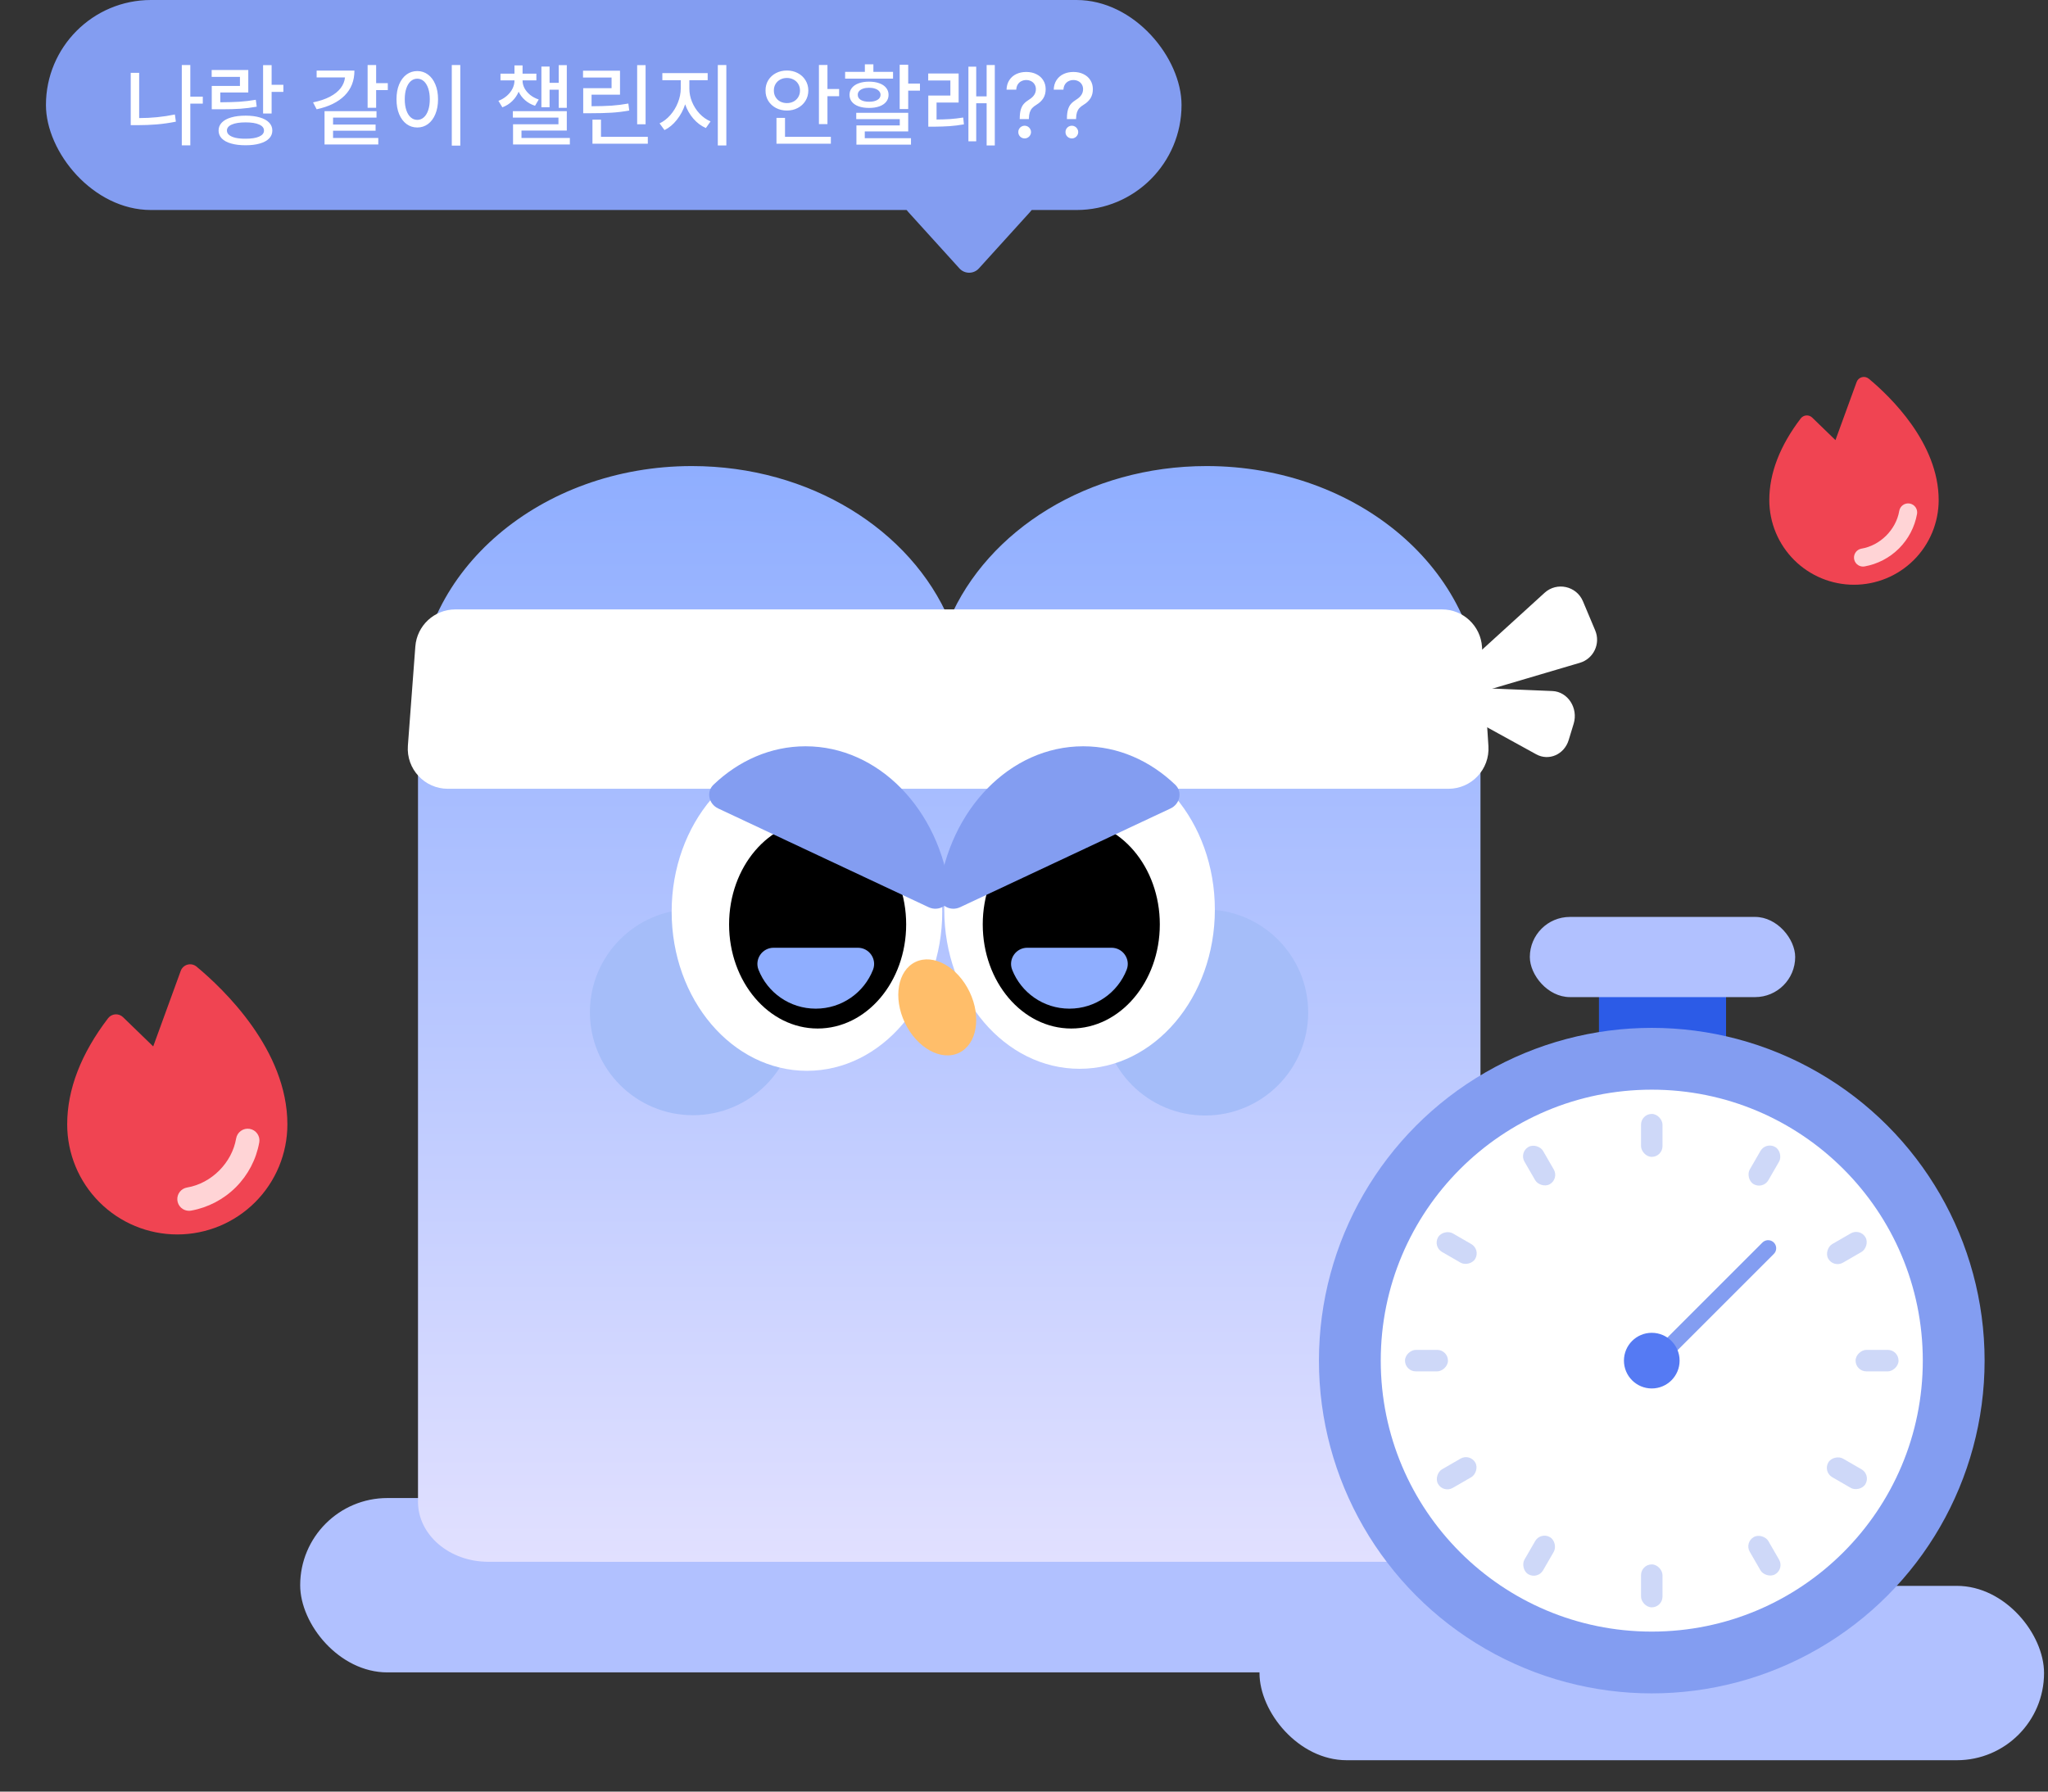 <svg width="312" height="273" viewBox="0 0 312 273" fill="none" xmlns="http://www.w3.org/2000/svg">
<rect x="0" y="0" width="312" height="273" fill="#333333" stroke="none"/>
<rect x="7" width="173" height="32" rx="16" fill="#839DF1"/>
<path d="M30.895 15.791H28.994V22.148H27.695V9.912H28.994V14.725H30.895V15.791ZM21.201 17.992C23.07 17.992 24.884 17.81 26.643 17.445L26.793 18.539C25.818 18.735 24.849 18.874 23.888 18.956C22.931 19.034 21.944 19.072 20.928 19.072H19.916V11.102H21.201V17.992ZM41.379 12.92H43.17V14H41.379V17.295H40.08V9.926H41.379V12.92ZM37.824 14.096H33.559V15.586C34.684 15.581 35.655 15.554 36.471 15.504C37.286 15.449 38.12 15.349 38.972 15.203L39.109 16.256C38.271 16.406 37.444 16.511 36.628 16.57C35.817 16.625 34.866 16.652 33.777 16.652H33.244H32.26V13.098H36.553V11.717H32.246V10.664H37.824V14.096ZM37.414 17.623C38.248 17.623 38.97 17.714 39.581 17.896C40.196 18.074 40.668 18.334 40.996 18.676C41.324 19.018 41.488 19.423 41.488 19.893C41.488 20.362 41.324 20.765 40.996 21.102C40.668 21.44 40.198 21.695 39.588 21.868C38.977 22.046 38.252 22.135 37.414 22.135C36.566 22.135 35.833 22.046 35.213 21.868C34.597 21.695 34.124 21.44 33.791 21.102C33.463 20.765 33.299 20.362 33.299 19.893C33.299 19.423 33.463 19.018 33.791 18.676C34.124 18.334 34.597 18.074 35.213 17.896C35.833 17.714 36.566 17.623 37.414 17.623ZM37.414 18.648C36.516 18.648 35.817 18.758 35.315 18.977C34.819 19.191 34.57 19.496 34.57 19.893C34.57 20.157 34.682 20.383 34.905 20.569C35.133 20.756 35.459 20.9 35.883 21C36.311 21.096 36.822 21.141 37.414 21.137C38.298 21.141 38.986 21.034 39.478 20.815C39.971 20.597 40.217 20.289 40.217 19.893C40.217 19.496 39.971 19.191 39.478 18.977C38.991 18.758 38.303 18.648 37.414 18.648ZM57.302 12.674H59.08V13.727H57.302V16.42H56.004V9.912H57.302V12.674ZM53.994 10.76C53.994 12.3 53.495 13.569 52.497 14.567C51.503 15.561 50.084 16.256 48.238 16.652L47.691 15.6C48.698 15.395 49.555 15.107 50.261 14.738C50.968 14.365 51.512 13.929 51.895 13.433C52.278 12.931 52.499 12.387 52.558 11.799H48.238V10.76H53.994ZM57.357 17.924H50.74V18.977H57.22V19.92H50.74V21.027H57.63V22.012H49.441V16.939H57.357V17.924ZM70.124 22.189H68.826V9.912H70.124V22.189ZM63.576 10.828C64.182 10.828 64.724 11.006 65.203 11.361C65.681 11.712 66.055 12.213 66.324 12.865C66.597 13.512 66.734 14.264 66.734 15.121C66.734 15.982 66.597 16.739 66.324 17.391C66.055 18.042 65.681 18.546 65.203 18.901C64.724 19.252 64.182 19.428 63.576 19.428C62.96 19.428 62.414 19.252 61.935 18.901C61.456 18.546 61.081 18.045 60.807 17.398C60.538 16.746 60.404 15.987 60.404 15.121C60.404 14.26 60.538 13.505 60.807 12.858C61.081 12.207 61.456 11.705 61.935 11.354C62.414 11.004 62.96 10.828 63.576 10.828ZM63.576 11.99C63.197 11.99 62.862 12.118 62.571 12.373C62.284 12.628 62.06 12.993 61.901 13.467C61.741 13.936 61.662 14.488 61.662 15.121C61.662 15.759 61.741 16.315 61.901 16.789C62.06 17.263 62.284 17.628 62.571 17.883C62.862 18.138 63.197 18.266 63.576 18.266C63.949 18.266 64.28 18.138 64.567 17.883C64.854 17.628 65.077 17.263 65.237 16.789C65.396 16.315 65.476 15.759 65.476 15.121C65.476 14.488 65.396 13.936 65.237 13.467C65.077 12.993 64.854 12.628 64.567 12.373C64.28 12.118 63.949 11.99 63.576 11.99ZM79.609 12.291C79.609 12.678 79.707 13.061 79.903 13.44C80.103 13.813 80.388 14.153 80.757 14.458C81.131 14.759 81.568 14.993 82.07 15.162L81.509 16.119C80.926 15.928 80.422 15.645 79.998 15.271C79.574 14.898 79.246 14.465 79.014 13.973C78.786 14.51 78.46 14.987 78.036 15.401C77.617 15.816 77.116 16.133 76.532 16.352L75.931 15.367C76.428 15.176 76.861 14.916 77.23 14.588C77.603 14.26 77.888 13.895 78.084 13.494C78.28 13.093 78.378 12.692 78.378 12.291V12.25H76.245V11.225H78.378V9.967H79.609V11.225H81.714V12.25H79.609V12.291ZM86.349 16.434H85.118V13.672H83.724V16.338H82.48V10.145H83.724V12.619H85.118V9.926H86.349V16.434ZM86.349 19.893H79.445V21.027H86.814V22.012H78.159V18.936H85.077V17.924H78.132V16.939H86.349V19.893ZM98.351 18.936H97.066V9.926H98.351V18.936ZM98.692 21.902H90.257V18.225H91.556V20.85H98.692V21.902ZM94.454 14.424H90.12V16.188C91.323 16.183 92.342 16.153 93.176 16.099C94.01 16.039 94.86 15.932 95.726 15.777L95.862 16.844C94.946 17.008 94.046 17.117 93.162 17.172C92.278 17.227 91.182 17.254 89.874 17.254H88.849V13.44H93.169V11.812H88.821V10.773H94.454V14.424ZM105.02 13.521C105.02 14.2 105.157 14.873 105.431 15.538C105.709 16.203 106.091 16.798 106.579 17.322C107.071 17.842 107.627 18.234 108.247 18.498L107.536 19.51C106.821 19.195 106.187 18.721 105.636 18.088C105.084 17.45 104.665 16.718 104.378 15.894C104.091 16.773 103.669 17.561 103.113 18.259C102.562 18.956 101.935 19.478 101.233 19.824L100.481 18.799C101.083 18.516 101.63 18.095 102.122 17.534C102.614 16.969 102.999 16.333 103.277 15.627C103.56 14.916 103.703 14.214 103.708 13.521V12.223H100.905V11.143H107.81V12.223H105.02V13.521ZM110.653 22.162H109.354V9.912H110.653V22.162ZM126.057 13.562H127.835V14.656H126.057V18.908H124.759V9.898H126.057V13.562ZM126.577 21.902H118.292V17.965H119.591V20.85H126.577V21.902ZM119.878 10.746C120.488 10.746 121.04 10.876 121.532 11.136C122.029 11.396 122.421 11.758 122.708 12.223C122.995 12.683 123.141 13.207 123.145 13.795C123.141 14.378 122.995 14.902 122.708 15.367C122.421 15.828 122.029 16.19 121.532 16.454C121.04 16.714 120.488 16.844 119.878 16.844C119.267 16.844 118.713 16.714 118.217 16.454C117.72 16.19 117.328 15.828 117.041 15.367C116.758 14.902 116.619 14.378 116.624 13.795C116.619 13.207 116.758 12.683 117.041 12.223C117.328 11.758 117.72 11.396 118.217 11.136C118.713 10.876 119.267 10.746 119.878 10.746ZM119.878 11.881C119.504 11.881 119.164 11.963 118.859 12.127C118.558 12.287 118.321 12.512 118.148 12.804C117.975 13.095 117.891 13.426 117.895 13.795C117.891 14.164 117.975 14.495 118.148 14.786C118.321 15.078 118.558 15.306 118.859 15.47C119.164 15.629 119.504 15.709 119.878 15.709C120.251 15.709 120.591 15.629 120.896 15.47C121.202 15.306 121.441 15.078 121.614 14.786C121.787 14.495 121.874 14.164 121.874 13.795C121.874 13.426 121.787 13.095 121.614 12.804C121.441 12.512 121.202 12.287 120.896 12.127C120.591 11.963 120.251 11.881 119.878 11.881ZM138.36 12.742H140.151V13.809H138.36V16.611H137.061V9.871H138.36V12.742ZM138.36 20.029H131.743V21.055H138.784V22.039H130.471V19.113H137.075V18.156H130.444V17.186H138.36V20.029ZM136.049 11.977H128.749V10.951H131.756V9.803H133.055V10.951H136.049V11.977ZM132.399 12.441C132.991 12.441 133.511 12.523 133.958 12.688C134.409 12.847 134.755 13.079 134.997 13.385C135.243 13.685 135.366 14.041 135.366 14.451C135.366 14.861 135.243 15.217 134.997 15.518C134.755 15.818 134.411 16.049 133.964 16.208C133.518 16.367 132.996 16.447 132.399 16.447C131.797 16.447 131.271 16.367 130.82 16.208C130.373 16.049 130.027 15.818 129.781 15.518C129.539 15.217 129.419 14.861 129.419 14.451C129.419 14.041 129.542 13.685 129.788 13.385C130.034 13.079 130.38 12.847 130.827 12.688C131.278 12.523 131.802 12.441 132.399 12.441ZM132.399 13.371C132.053 13.371 131.747 13.417 131.483 13.508C131.223 13.594 131.023 13.72 130.881 13.884C130.74 14.043 130.672 14.232 130.676 14.451C130.672 14.775 130.824 15.032 131.134 15.224C131.449 15.411 131.87 15.504 132.399 15.504C132.928 15.504 133.349 15.411 133.664 15.224C133.983 15.037 134.144 14.779 134.149 14.451C134.144 14.232 134.069 14.043 133.923 13.884C133.778 13.72 133.573 13.594 133.308 13.508C133.048 13.417 132.745 13.371 132.399 13.371ZM146.041 15.627H142.678V18.211C143.407 18.206 144.093 18.184 144.736 18.143C145.383 18.097 146.051 18.02 146.739 17.91L146.848 18.949C146.069 19.086 145.335 19.177 144.647 19.223C143.959 19.268 143.161 19.296 142.254 19.305H141.42V14.56H144.784V12.264H141.407V11.197H146.041V15.627ZM151.551 22.162H150.307V15.736H148.721V21.533H147.532V10.158H148.721V14.684H150.307V9.912H151.551V22.162ZM155.35 18.061C155.355 17.486 155.411 17.021 155.521 16.666C155.635 16.306 155.792 16.019 155.993 15.805C156.193 15.586 156.462 15.372 156.799 15.162C157.474 14.743 157.811 14.219 157.811 13.59C157.811 13.312 157.745 13.068 157.613 12.858C157.485 12.644 157.307 12.48 157.079 12.366C156.856 12.252 156.608 12.195 156.334 12.195C156.079 12.195 155.84 12.25 155.617 12.359C155.393 12.464 155.209 12.626 155.063 12.845C154.922 13.063 154.84 13.335 154.817 13.658H153.34C153.358 13.098 153.5 12.615 153.764 12.209C154.033 11.799 154.391 11.489 154.837 11.279C155.284 11.07 155.783 10.965 156.334 10.965C156.918 10.965 157.433 11.076 157.879 11.3C158.33 11.519 158.679 11.826 158.925 12.223C159.176 12.619 159.301 13.075 159.301 13.59C159.301 14.118 159.183 14.576 158.946 14.964C158.709 15.347 158.362 15.677 157.907 15.955C157.624 16.124 157.401 16.299 157.237 16.481C157.077 16.664 156.956 16.88 156.874 17.131C156.797 17.381 156.754 17.691 156.744 18.061V18.143H155.35V18.061ZM156.102 21.096C155.929 21.096 155.765 21.052 155.61 20.966C155.459 20.879 155.341 20.761 155.254 20.61C155.168 20.46 155.127 20.298 155.131 20.125C155.127 19.952 155.168 19.79 155.254 19.64C155.341 19.489 155.459 19.371 155.61 19.284C155.765 19.198 155.929 19.154 156.102 19.154C156.271 19.154 156.43 19.198 156.58 19.284C156.731 19.371 156.849 19.489 156.936 19.64C157.027 19.79 157.073 19.952 157.073 20.125C157.073 20.298 157.027 20.46 156.936 20.61C156.849 20.761 156.731 20.879 156.58 20.966C156.43 21.052 156.271 21.096 156.102 21.096ZM162.539 18.061C162.544 17.486 162.601 17.021 162.71 16.666C162.824 16.306 162.981 16.019 163.182 15.805C163.382 15.586 163.651 15.372 163.988 15.162C164.663 14.743 165 14.219 165 13.59C165 13.312 164.934 13.068 164.802 12.858C164.674 12.644 164.497 12.48 164.269 12.366C164.045 12.252 163.797 12.195 163.524 12.195C163.268 12.195 163.029 12.25 162.806 12.359C162.583 12.464 162.398 12.626 162.252 12.845C162.111 13.063 162.029 13.335 162.006 13.658H160.529C160.548 13.098 160.689 12.615 160.953 12.209C161.222 11.799 161.58 11.489 162.027 11.279C162.473 11.07 162.972 10.965 163.524 10.965C164.107 10.965 164.622 11.076 165.069 11.3C165.52 11.519 165.868 11.826 166.114 12.223C166.365 12.619 166.49 13.075 166.49 13.59C166.49 14.118 166.372 14.576 166.135 14.964C165.898 15.347 165.552 15.677 165.096 15.955C164.813 16.124 164.59 16.299 164.426 16.481C164.266 16.664 164.146 16.88 164.064 17.131C163.986 17.381 163.943 17.691 163.934 18.061V18.143H162.539V18.061ZM163.291 21.096C163.118 21.096 162.954 21.052 162.799 20.966C162.649 20.879 162.53 20.761 162.444 20.61C162.357 20.46 162.316 20.298 162.321 20.125C162.316 19.952 162.357 19.79 162.444 19.64C162.53 19.489 162.649 19.371 162.799 19.284C162.954 19.198 163.118 19.154 163.291 19.154C163.46 19.154 163.619 19.198 163.77 19.284C163.92 19.371 164.039 19.489 164.125 19.64C164.216 19.79 164.262 19.952 164.262 20.125C164.262 20.298 164.216 20.46 164.125 20.61C164.039 20.761 163.92 20.879 163.77 20.966C163.619 21.052 163.46 21.096 163.291 21.096Z" fill="white"/>
<path d="M149.128 40.901C148.334 41.777 146.958 41.777 146.164 40.901L138.341 32.271C137.176 30.985 138.088 28.927 139.823 28.927L155.47 28.927C157.204 28.927 158.117 30.985 156.951 32.271L149.128 40.901Z" fill="#839DF1"/>
<rect x="45.731" y="228.269" width="205.906" height="26.568" rx="13.284" fill="#B1C1FF"/>
<rect x="191.876" y="241.652" width="119.522" height="26.568" rx="13.284" fill="#B1C1FF"/>
<path d="M279.006 209.788C279.006 194.229 266.37 181.593 250.811 181.593H89.921V237.975H250.819C266.378 237.975 279.013 225.339 279.013 209.78L279.006 209.788Z" fill="url(#paint0_linear_1083_5170)"/>
<path d="M105.399 71.018C123.423 71.018 138.778 80.78 144.61 94.451C150.443 80.78 165.798 71.018 183.821 71.018C206.861 71.018 225.541 86.97 225.541 106.656V237.982H74.383C68.47 237.982 63.68 233.891 63.68 228.839V106.656C63.68 86.978 82.36 71.018 105.399 71.018Z" fill="url(#paint1_linear_1083_5170)"/>
<path d="M183.596 169.979C174.926 169.979 167.898 162.951 167.898 154.281C167.898 145.612 174.926 138.583 183.596 138.583C192.265 138.583 199.293 145.612 199.293 154.281C199.293 162.951 192.265 169.979 183.596 169.979Z" fill="#A5BDF9"/>
<path d="M105.567 169.934C96.897 169.934 89.869 162.906 89.869 154.237C89.869 145.567 96.897 138.539 105.567 138.539C114.236 138.539 121.264 145.567 121.264 154.237C121.264 162.906 114.236 169.934 105.567 169.934Z" fill="#A5BDF9"/>
<path d="M164.464 162.862C153.08 162.862 143.852 152.005 143.852 138.612C143.852 125.219 153.08 114.362 164.464 114.362C175.847 114.362 185.076 125.219 185.076 138.612C185.076 152.005 175.847 162.862 164.464 162.862Z" fill="white"/>
<path d="M122.934 163.168C111.55 163.168 102.322 152.311 102.322 138.918C102.322 125.526 111.55 114.668 122.934 114.668C134.317 114.668 143.546 125.526 143.546 138.918C143.546 152.311 134.317 163.168 122.934 163.168Z" fill="white"/>
<path d="M163.203 156.724C155.754 156.724 149.715 149.621 149.715 140.858C149.715 132.096 155.754 124.993 163.203 124.993C170.653 124.993 176.691 132.096 176.691 140.858C176.691 149.621 170.653 156.724 163.203 156.724Z" fill="black"/>
<path d="M124.561 156.724C117.111 156.724 111.072 149.621 111.072 140.858C111.072 132.096 117.111 124.993 124.561 124.993C132.01 124.993 138.049 132.096 138.049 140.858C138.049 149.621 132.01 156.724 124.561 156.724Z" fill="black"/>
<path d="M137.86 155.864C136.029 152.04 136.749 147.884 139.469 146.581C142.19 145.278 145.879 147.322 147.711 151.146C149.542 154.971 148.822 159.127 146.102 160.43C143.381 161.732 139.692 159.688 137.86 155.864Z" fill="#FFBE6A"/>
<path d="M169.335 144.416C171.07 144.416 172.273 146.165 171.639 147.777C170.283 151.24 166.892 153.697 162.919 153.697C158.945 153.697 155.562 151.24 154.199 147.777C153.565 146.158 154.768 144.416 156.503 144.416H169.328H169.335Z" fill="#8FAEFF"/>
<path d="M130.692 144.416C132.427 144.416 133.63 146.165 132.996 147.777C131.64 151.24 128.25 153.697 124.276 153.697C120.302 153.697 116.919 151.24 115.556 147.777C114.922 146.158 116.125 144.416 117.86 144.416H130.685H130.692Z" fill="#8FAEFF"/>
<path d="M63.274 98.511C63.514 95.325 66.168 92.862 69.363 92.862H219.683C222.902 92.862 225.569 95.362 225.776 98.575L226.752 113.695C226.979 117.214 224.186 120.194 220.658 120.194H68.227C64.675 120.194 61.872 117.173 62.138 113.63L63.274 98.511Z" fill="white"/>
<path d="M235.307 90.331L223.761 100.846C223.22 101.338 222.911 102.036 222.911 102.768C222.911 104.506 224.582 105.754 226.249 105.262L240.681 100.998C242.775 100.379 243.866 98.078 243.02 96.065L241.151 91.62C240.171 89.288 237.178 88.628 235.307 90.331Z" fill="white"/>
<path d="M236.494 105.299L224.17 104.787C223.568 104.762 222.987 105.022 222.581 105.498C221.666 106.573 221.961 108.296 223.174 108.964L234.031 114.94C235.961 116.002 238.307 114.972 238.979 112.768L239.735 110.291C240.466 107.893 238.846 105.397 236.494 105.299Z" fill="white"/>
<path d="M122.717 113.718C133.887 113.718 143.132 123.41 144.709 136.036C144.931 137.811 143.086 138.998 141.467 138.238L109.41 123.191C107.976 122.518 107.551 120.672 108.696 119.576C112.521 115.914 117.401 113.718 122.717 113.718Z" fill="#839DF1"/>
<path d="M165.019 113.718C153.85 113.718 144.605 123.41 143.027 136.036C142.806 137.811 144.65 138.998 146.27 138.238L178.327 123.191C179.76 122.518 180.185 120.672 179.041 119.576C175.216 115.914 170.336 113.718 165.019 113.718Z" fill="#839DF1"/>
<path d="M29.94 147.289C29.752 147.133 29.53 147.024 29.291 146.972C29.052 146.919 28.804 146.926 28.568 146.989C28.332 147.053 28.115 147.172 27.935 147.338C27.755 147.503 27.617 147.709 27.533 147.939L23.34 159.452L18.736 154.99C18.581 154.84 18.396 154.725 18.194 154.652C17.991 154.578 17.776 154.548 17.561 154.564C17.346 154.58 17.137 154.642 16.948 154.745C16.758 154.847 16.593 154.989 16.462 155.16C12.334 160.569 10.237 166.01 10.237 171.331C10.237 175.78 12.004 180.046 15.15 183.191C18.295 186.336 22.561 188.103 27.009 188.103C31.457 188.103 35.723 186.336 38.869 183.191C42.014 180.046 43.781 175.78 43.781 171.331C43.781 160.001 34.101 150.748 29.94 147.289Z" fill="#F04452"/>
<path d="M35.928 180.909C37.788 179.049 39.034 176.664 39.497 174.075H39.499C39.579 173.608 39.469 173.128 39.195 172.741C38.92 172.354 38.503 172.092 38.036 172.013C37.568 171.934 37.088 172.043 36.702 172.318C36.315 172.592 36.053 173.009 35.974 173.477C35.346 177.186 32.204 180.327 28.502 180.951C28.059 181.025 27.661 181.262 27.386 181.616C27.111 181.97 26.979 182.415 27.016 182.861C27.053 183.308 27.257 183.725 27.586 184.029C27.916 184.332 28.348 184.501 28.797 184.501C28.896 184.501 28.996 184.493 29.094 184.476C31.683 184.013 34.068 182.768 35.928 180.909Z" fill="#FFD4D6"/>
<path d="M284.698 57.708C284.554 57.587 284.382 57.504 284.199 57.464C284.015 57.423 283.824 57.428 283.643 57.477C283.461 57.526 283.294 57.618 283.156 57.745C283.017 57.872 282.911 58.031 282.847 58.207L279.621 67.064L276.079 63.632C275.96 63.517 275.818 63.428 275.662 63.371C275.507 63.315 275.341 63.292 275.175 63.304C275.01 63.316 274.849 63.364 274.704 63.443C274.558 63.522 274.431 63.631 274.33 63.762C271.155 67.923 269.542 72.109 269.542 76.202C269.542 79.624 270.901 82.905 273.321 85.325C275.74 87.744 279.022 89.103 282.443 89.103C285.865 89.103 289.147 87.744 291.566 85.325C293.985 82.905 295.345 79.624 295.345 76.202C295.345 67.486 287.899 60.368 284.698 57.708Z" fill="#F04452"/>
<path d="M289.304 83.569C290.735 82.138 291.693 80.304 292.049 78.312H292.051C292.112 77.953 292.028 77.584 291.817 77.286C291.606 76.989 291.285 76.787 290.925 76.726C290.566 76.665 290.196 76.749 289.899 76.96C289.601 77.171 289.4 77.492 289.339 77.852C288.856 80.705 286.439 83.121 283.591 83.601C283.251 83.658 282.945 83.841 282.733 84.113C282.522 84.385 282.42 84.727 282.448 85.071C282.477 85.415 282.634 85.735 282.887 85.969C283.141 86.202 283.473 86.332 283.818 86.332C283.895 86.332 283.971 86.326 284.047 86.313C286.039 85.957 287.873 84.999 289.304 83.569Z" fill="#FFD4D6"/>
<rect x="262.955" y="147.915" width="18.128" height="19.366" rx="1.636" transform="rotate(90 262.955 147.915)" fill="#2C5BE7"/>
<circle cx="251.637" cy="207.33" r="50.705" fill="#839DF1"/>
<circle cx="251.637" cy="207.331" r="41.289" fill="white"/>
<rect x="250.001" y="169.738" width="3.271" height="6.543" rx="1.636" fill="#CED8F8"/>
<rect x="250.001" y="238.381" width="3.271" height="6.543" rx="1.636" fill="#CED8F8"/>
<rect x="289.23" y="205.695" width="3.271" height="6.543" rx="1.636" transform="rotate(90 289.23 205.695)" fill="#CED8F8"/>
<rect x="220.587" y="205.695" width="3.271" height="6.543" rx="1.636" transform="rotate(90 220.587 205.695)" fill="#CED8F8"/>
<rect x="283.375" y="187.118" width="3.271" height="6.543" rx="1.636" transform="rotate(60 283.375 187.118)" fill="#CED8F8"/>
<rect x="223.929" y="221.439" width="3.271" height="6.543" rx="1.636" transform="rotate(60 223.929 221.439)" fill="#CED8F8"/>
<rect x="269.017" y="173.957" width="3.271" height="6.543" rx="1.636" transform="rotate(30 269.017 173.957)" fill="#CED8F8"/>
<rect x="234.695" y="233.403" width="3.271" height="6.543" rx="1.636" transform="rotate(30 234.695 233.403)" fill="#CED8F8"/>
<rect x="231.424" y="175.592" width="3.271" height="6.543" rx="1.636" transform="rotate(-30 231.424 175.592)" fill="#CED8F8"/>
<rect x="265.746" y="235.039" width="3.271" height="6.543" rx="1.636" transform="rotate(-30 265.746 235.039)" fill="#CED8F8"/>
<rect x="218.263" y="189.951" width="3.271" height="6.543" rx="1.636" transform="rotate(-60 218.263 189.951)" fill="#CED8F8"/>
<rect x="277.71" y="224.273" width="3.271" height="6.543" rx="1.636" transform="rotate(-60 277.71 224.273)" fill="#CED8F8"/>
<path d="M269.364 190.204L252.263 207.305" stroke="#839DF1" stroke-width="2.454" stroke-linecap="round"/>
<circle cx="251.637" cy="207.331" r="4.24" fill="#557AF3"/>
<rect x="233.06" y="139.72" width="40.425" height="12.218" rx="6.109" fill="#B1C1FF"/>
<defs>
<linearGradient id="paint0_linear_1083_5170" x1="89.928" y1="209.795" x2="279.006" y2="209.795" gradientUnits="userSpaceOnUse">
<stop stop-color="#E1E0FF"/>
<stop offset="1" stop-color="#8FAEFF"/>
</linearGradient>
<linearGradient id="paint1_linear_1083_5170" x1="144.61" y1="237.982" x2="144.61" y2="71.018" gradientUnits="userSpaceOnUse">
<stop stop-color="#E1E0FF"/>
<stop offset="1" stop-color="#8FAEFF"/>
</linearGradient>
</defs>
</svg>
